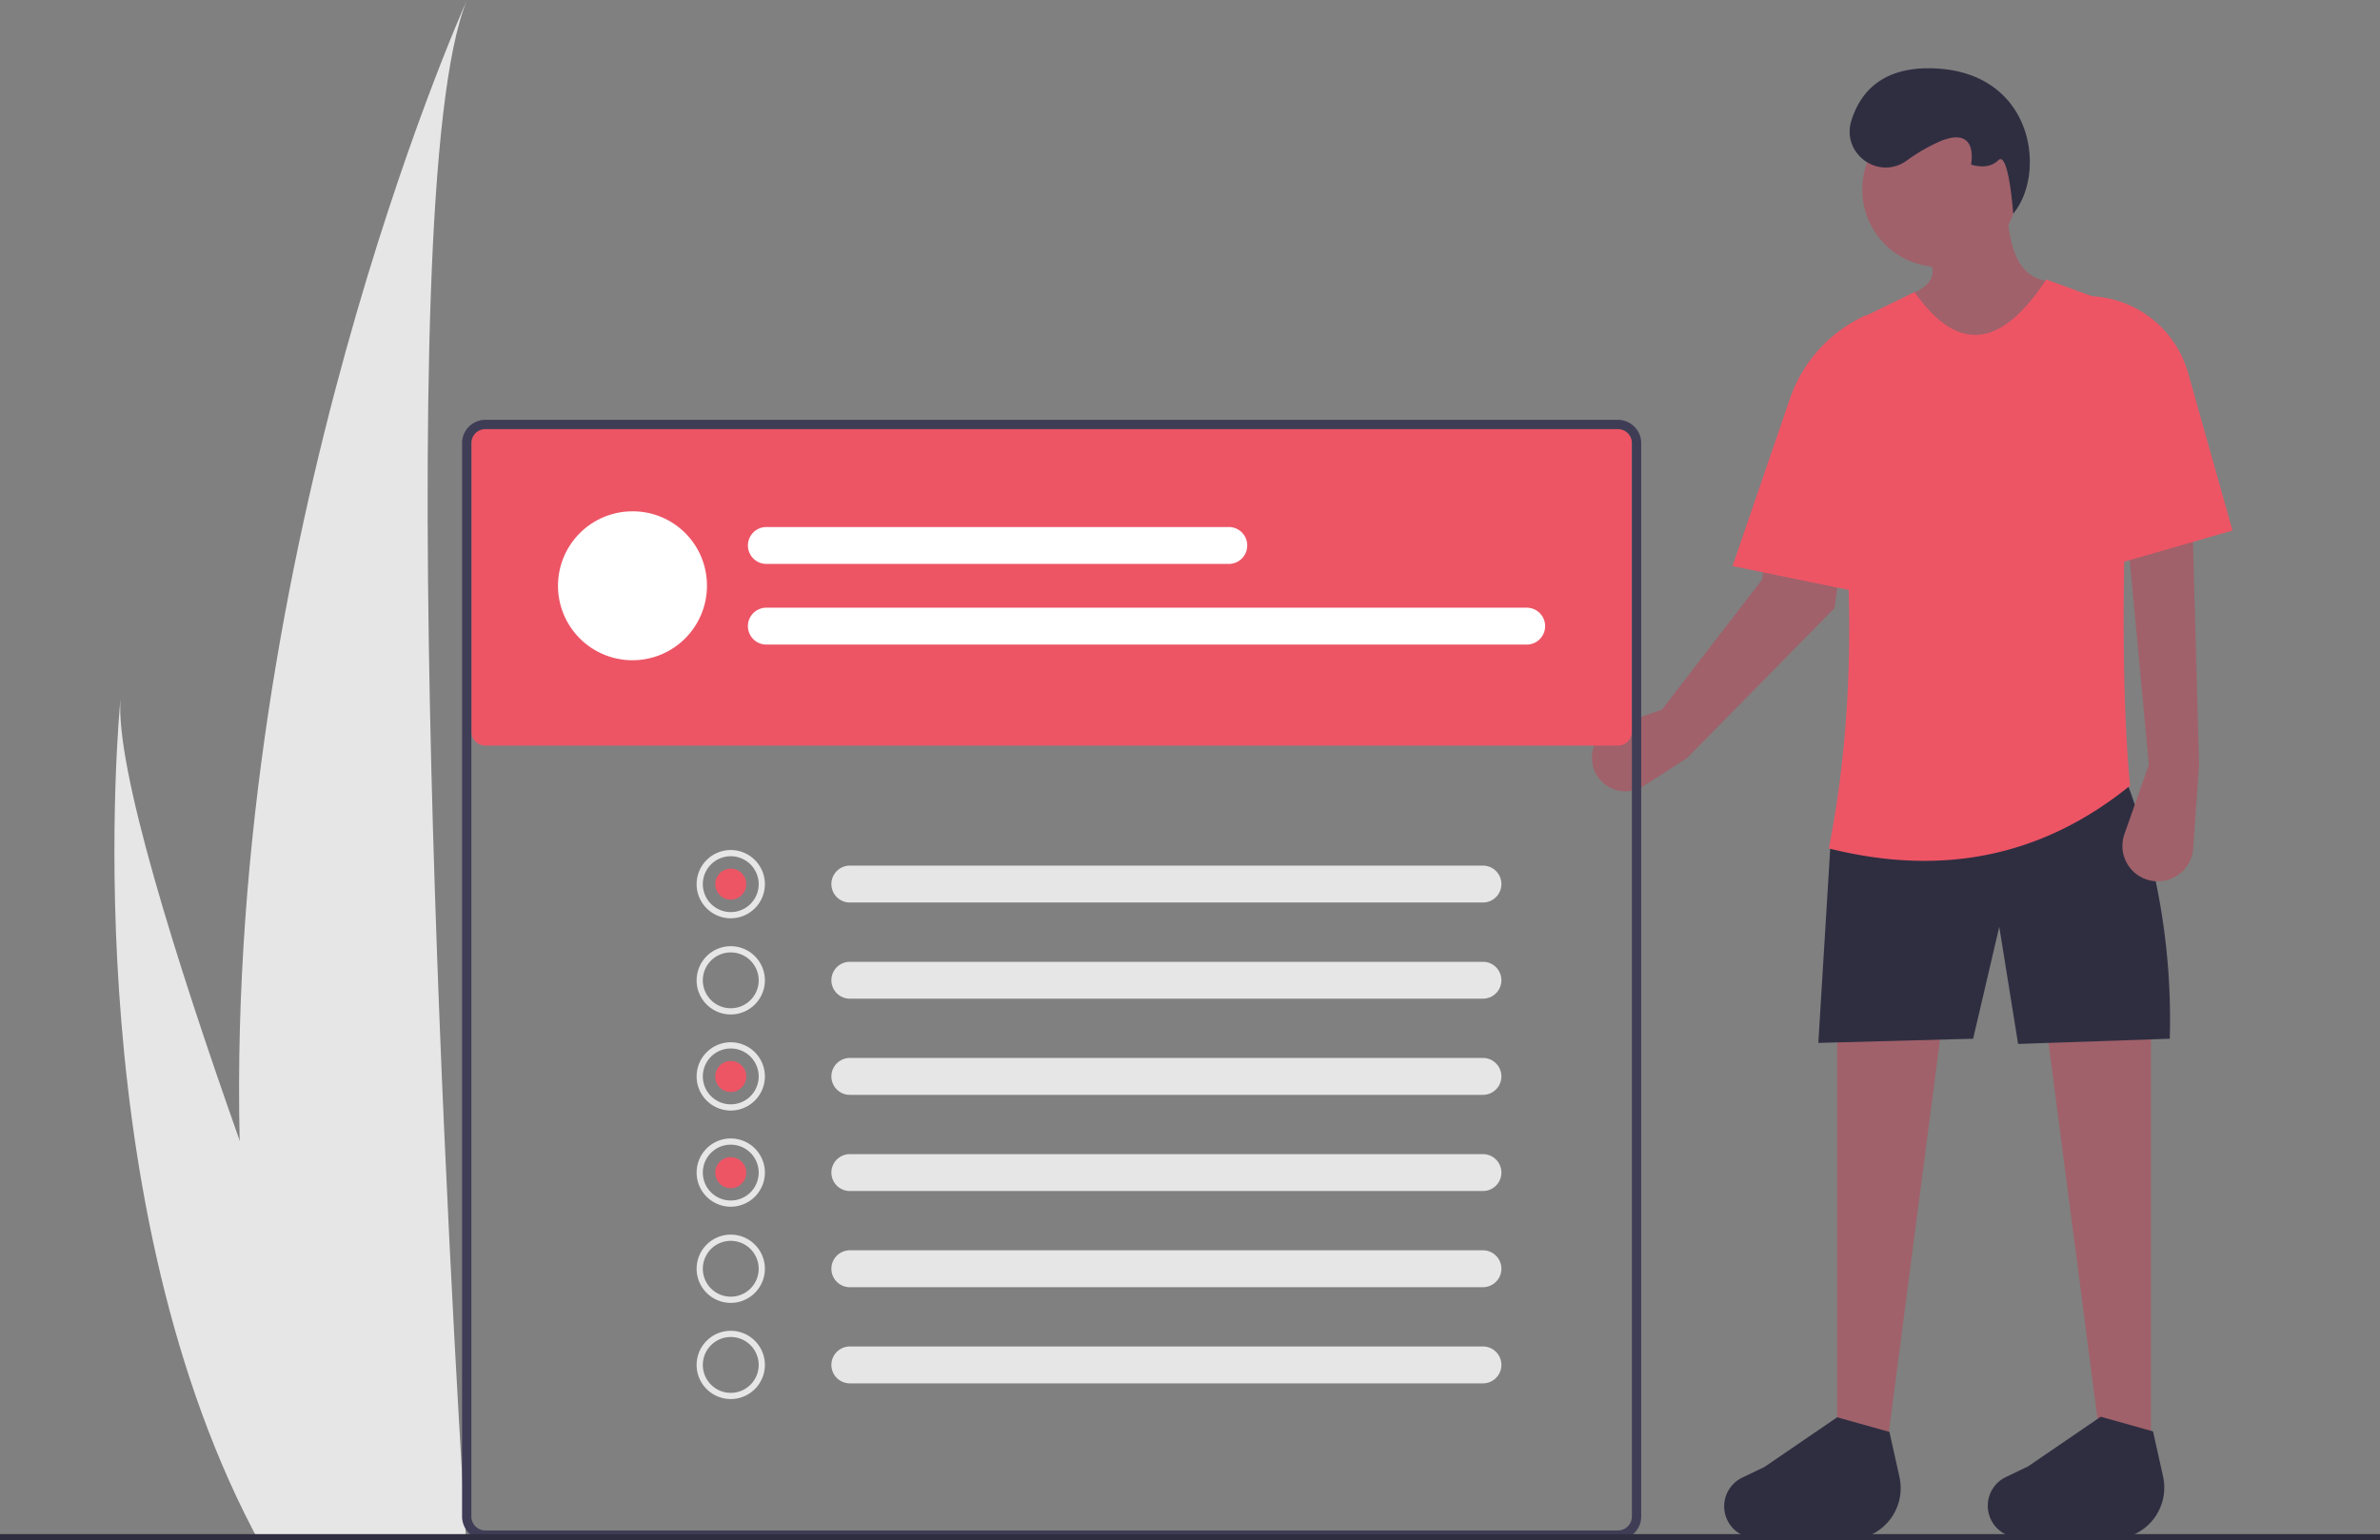 <svg id="a5daebb5-dfc9-484a-9f95-ea2bbadd0c20" data-name="Layer 1" xmlns="http://www.w3.org/2000/svg" width="767" height="496.5" viewBox="0 0 767 496.5"><rect x="0" y="0" width="767" height="496.5" fill="#808080" stroke="none"/><path d="M293.732,569.4c.933,41.244,5.526,83.558,15.28,125.534.213.943.436,1.872.659,2.815h57.024c-.061-.845-.122-1.788-.183-2.815C362.711,634.251,340.789,264.911,367,201.75,364.708,206.874,289.312,376.58,293.732,569.4Z" transform="translate(-216.5 -201.75)" fill="#e6e6e6"/><path d="M298.011,694.935c.477.943.973,1.886,1.48,2.815h42.778c-.324-.802-.7-1.745-1.136-2.815-7.067-17.708-27.985-70.65-47.402-125.534-20.867-58.981-40.01-120.199-38.398-142.356C254.837,432.042,240.399,584.378,298.011,694.935Z" transform="translate(-216.5 -201.75)" fill="#e6e6e6"/><path d="M815.1,340.91l-3.59,27.63-2.17,16.77-1.62,12.45-47.58,48.38-13.94,8.97a10.814,10.814,0,1,1-9.4-19.31l15.29-5.31,32.22-41.85,1.47-8.18,19.22-64.71c1.96-3.28,3.28,8.68,6,6,.81.9,6.28-9.96,7-9C824.72,321.68,816.57,329.57,815.1,340.91Z" transform="translate(-216.5 -201.75)" fill="#a0616a"/><polygon points="606.888 475.725 592.056 475.725 592.056 331.453 625.765 330.779 606.888 475.725" fill="#a0616a"/><polygon points="678.35 475.725 693.182 475.725 693.182 331.453 659.473 330.779 678.35 475.725" fill="#a0616a"/><circle cx="625.091" cy="61.111" r="24.944" fill="#a0616a"/><path d="M884.063,298.592l-4.045,24.27-47.192,2.697V296.323c9.736-4.186,7.545-10.301,0-17.282l30.338-8.764c1.135,10.046,2.923,19.39,11.284,21.657a16.758,16.758,0,0,1,9.206,6.104Z" transform="translate(-216.5 -201.75)" fill="#a0616a"/><path d="M915.749,536.574,866.872,538.259l-6.068-37.753-8.427,36.068-49.888,1.348,4.045-66.068,93.709-22.248A216.616,216.616,0,0,1,915.749,536.574Z" transform="translate(-216.5 -201.75)" fill="#2f2e41"/><path d="M816.428,697.542l-31.558-.289a10.258,10.258,0,0,1-12.719-9.958v0a10.258,10.258,0,0,1,5.811-9.244l7.199-3.463,23.395-15.99,16.854,4.719,3.228,14.526A16.585,16.585,0,0,1,816.428,697.542Z" transform="translate(-216.5 -201.75)" fill="#2f2e41"/><path d="M901.374,697.363l-31.558-.289a10.258,10.258,0,0,1-12.719-9.958v0a10.258,10.258,0,0,1,5.811-9.244l7.199-3.463,23.395-15.99,16.854,4.719,3.228,14.526A16.585,16.585,0,0,1,901.374,697.363Z" transform="translate(-216.5 -201.75)" fill="#2f2e41"/><path d="M830.805,253.633c-9.062,6.293-20.923-2.421-17.672-12.964,2.69-8.722,9.472-17.242,25.761-16.909,33.034.674,37.302,33.744,26.404,46.872,0,0-1.46-20.58-4.831-17.209s-8.764,1.348-8.764,1.348,2.697-12.809-10.113-7.416A58.585,58.585,0,0,0,830.805,253.633Z" transform="translate(-216.5 -201.75)" fill="#2f2e41"/><path d="M902.94,454.999c-27.015,21.902-58.962,29.815-97.08,20.225,9.685-48.792,7.821-100.663,0-154.122a18.762,18.762,0,0,1,10.537-16.863l17.104-8.344c15.182,21.564,29.154,16.063,42.473-4.045l18.872,6.904a13.296,13.296,0,0,1,8.727,12.545C900.999,365.542,899.416,417.126,902.94,454.999Z" transform="translate(-216.5 -201.75)" fill="#ed5565"/><path d="M820.69,393.65l-8.41-1.73-2.94-.61-23.56-4.85L774.85,384.21l18.49-53.96A45.809,45.809,0,0,1,804.48,312.53a45.75,45.75,0,0,1,13.51-9.22v.15Z" transform="translate(-216.5 -201.75)" fill="#ed5565"/><path d="M909.007,448.257l-7.872,22.373a11.418,11.418,0,0,0,9.895,15.173h0a11.418,11.418,0,0,0,12.265-10.585l1.892-26.961L923.165,374.099l-20.899,2.022Z" transform="translate(-216.5 -201.75)" fill="#a0616a"/><path d="M935.974,372.751l-44.495,12.809-.674-88.316h0a34.027,34.027,0,0,1,30.863,24.744Z" transform="translate(-216.5 -201.75)" fill="#ed5565"/><path d="M372.912,339.076a4.505,4.505,0,0,0-4.5,4.5v94a4.505,4.505,0,0,0,4.5,4.5h365a4.505,4.505,0,0,0,4.5-4.5v-94a4.505,4.505,0,0,0-4.5-4.5Z" transform="translate(-216.5 -201.75)" fill="#ed5565"/><path d="M737.912,698.076h-365a7.508,7.508,0,0,1-7.5-7.5v-346a7.508,7.508,0,0,1,7.5-7.5h365a7.508,7.508,0,0,1,7.5,7.5v346A7.508,7.508,0,0,1,737.912,698.076Zm-365-358a4.505,4.505,0,0,0-4.5,4.5v346a4.505,4.505,0,0,0,4.5,4.5h365a4.505,4.505,0,0,0,4.5-4.5v-346a4.505,4.505,0,0,0-4.5-4.5Z" transform="translate(-216.5 -201.75)" fill="#3f3d56"/><path id="a412c548-e719-4eea-a05b-cd0e7020a11d" data-name="Path 40" d="M490.272,480.772a5.947,5.947,0,0,0,0,11.892H694.357a5.947,5.947,0,0,0,.195-11.892q-.098-.002-.195,0Z" transform="translate(-216.5 -201.75)" fill="#e6e6e6"/><path id="b78b0a84-c378-4508-9336-e77aabaafae0" data-name="Path 40" d="M490.272,511.772a5.947,5.947,0,0,0,0,11.892H694.357a5.947,5.947,0,0,0,.195-11.892q-.098-.002-.195,0Z" transform="translate(-216.5 -201.75)" fill="#e6e6e6"/><path id="e32b0e90-8114-4582-9747-2684e16f8e14" data-name="Path 40" d="M490.272,542.772a5.947,5.947,0,0,0,0,11.892H694.357a5.947,5.947,0,0,0,.195-11.892q-.098-.002-.195,0Z" transform="translate(-216.5 -201.75)" fill="#e6e6e6"/><path id="b06bb5c2-a5f4-47ff-92f8-77ef735fdd34" data-name="Path 40" d="M490.272,573.772a5.947,5.947,0,0,0,0,11.892H694.357a5.947,5.947,0,0,0,.195-11.892q-.098-.002-.195,0Z" transform="translate(-216.5 -201.75)" fill="#e6e6e6"/><path id="b8811759-8962-48e4-84dc-33129b489fa6" data-name="Path 40" d="M490.272,604.772a5.947,5.947,0,0,0,0,11.892H694.357a5.947,5.947,0,0,0,.195-11.892q-.098-.002-.195,0Z" transform="translate(-216.5 -201.75)" fill="#e6e6e6"/><path id="b77aa8cf-94af-4633-82e9-cca59aedf566" data-name="Path 40" d="M490.272,635.772a5.947,5.947,0,0,0,0,11.892H694.357a5.947,5.947,0,0,0,.195-11.892q-.098-.002-.195,0Z" transform="translate(-216.5 -201.75)" fill="#e6e6e6"/><path d="M444.328,390.572a24,24,0,1,1-24-24A23.898,23.898,0,0,1,444.328,390.572Z" transform="translate(-216.5 -201.75)" fill="#fff"/><path id="ebe986c1-6388-4a4d-87c0-ea526f0f496e" data-name="Path 40" d="M463.369,371.63a5.947,5.947,0,0,0,0,11.892H612.455a5.947,5.947,0,0,0,.195-11.892q-.098-.002-.195,0Z" transform="translate(-216.5 -201.75)" fill="#fff"/><path id="a7d58542-4d48-481b-9cd8-4bec86616530" data-name="Path 40" d="M463.369,397.63a5.947,5.947,0,0,0,0,11.892H708.455a5.947,5.947,0,0,0,.195-11.892q-.098-.002-.195,0Z" transform="translate(-216.5 -201.75)" fill="#fff"/><path d="M452,497.75a11,11,0,1,1,11-11A11.012,11.012,0,0,1,452,497.75Zm0-20a9,9,0,1,0,9,9A9.01,9.01,0,0,0,452,477.75Z" transform="translate(-216.5 -201.75)" fill="#e6e6e6"/><path d="M452,528.75a11,11,0,1,1,11-11A11.012,11.012,0,0,1,452,528.75Zm0-20a9,9,0,1,0,9,9A9.01,9.01,0,0,0,452,508.75Z" transform="translate(-216.5 -201.75)" fill="#e6e6e6"/><path d="M452,559.719a11,11,0,1,1,11-11A11.012,11.012,0,0,1,452,559.719Zm0-20a9,9,0,1,0,9,9A9.01,9.01,0,0,0,452,539.719Z" transform="translate(-216.5 -201.75)" fill="#e6e6e6"/><path d="M452,590.719a11,11,0,1,1,11-11A11.012,11.012,0,0,1,452,590.719Zm0-20a9,9,0,1,0,9,9A9.01,9.01,0,0,0,452,570.719Z" transform="translate(-216.5 -201.75)" fill="#e6e6e6"/><path d="M452,621.719a11,11,0,1,1,11-11A11.012,11.012,0,0,1,452,621.719Zm0-20a9,9,0,1,0,9,9A9.01,9.01,0,0,0,452,601.719Z" transform="translate(-216.5 -201.75)" fill="#e6e6e6"/><path d="M452,652.719a11,11,0,1,1,11-11A11.012,11.012,0,0,1,452,652.719Zm0-20a9,9,0,1,0,9,9A9.01,9.01,0,0,0,452,632.719Z" transform="translate(-216.5 -201.75)" fill="#e6e6e6"/><circle cx="235.5" cy="285" r="5" fill="#ed5565"/><circle cx="235.5" cy="347" r="5" fill="#ed5565"/><circle cx="235.5" cy="378" r="5" fill="#ed5565"/><rect y="494.5" width="767" height="2" fill="#2f2e41"/></svg>